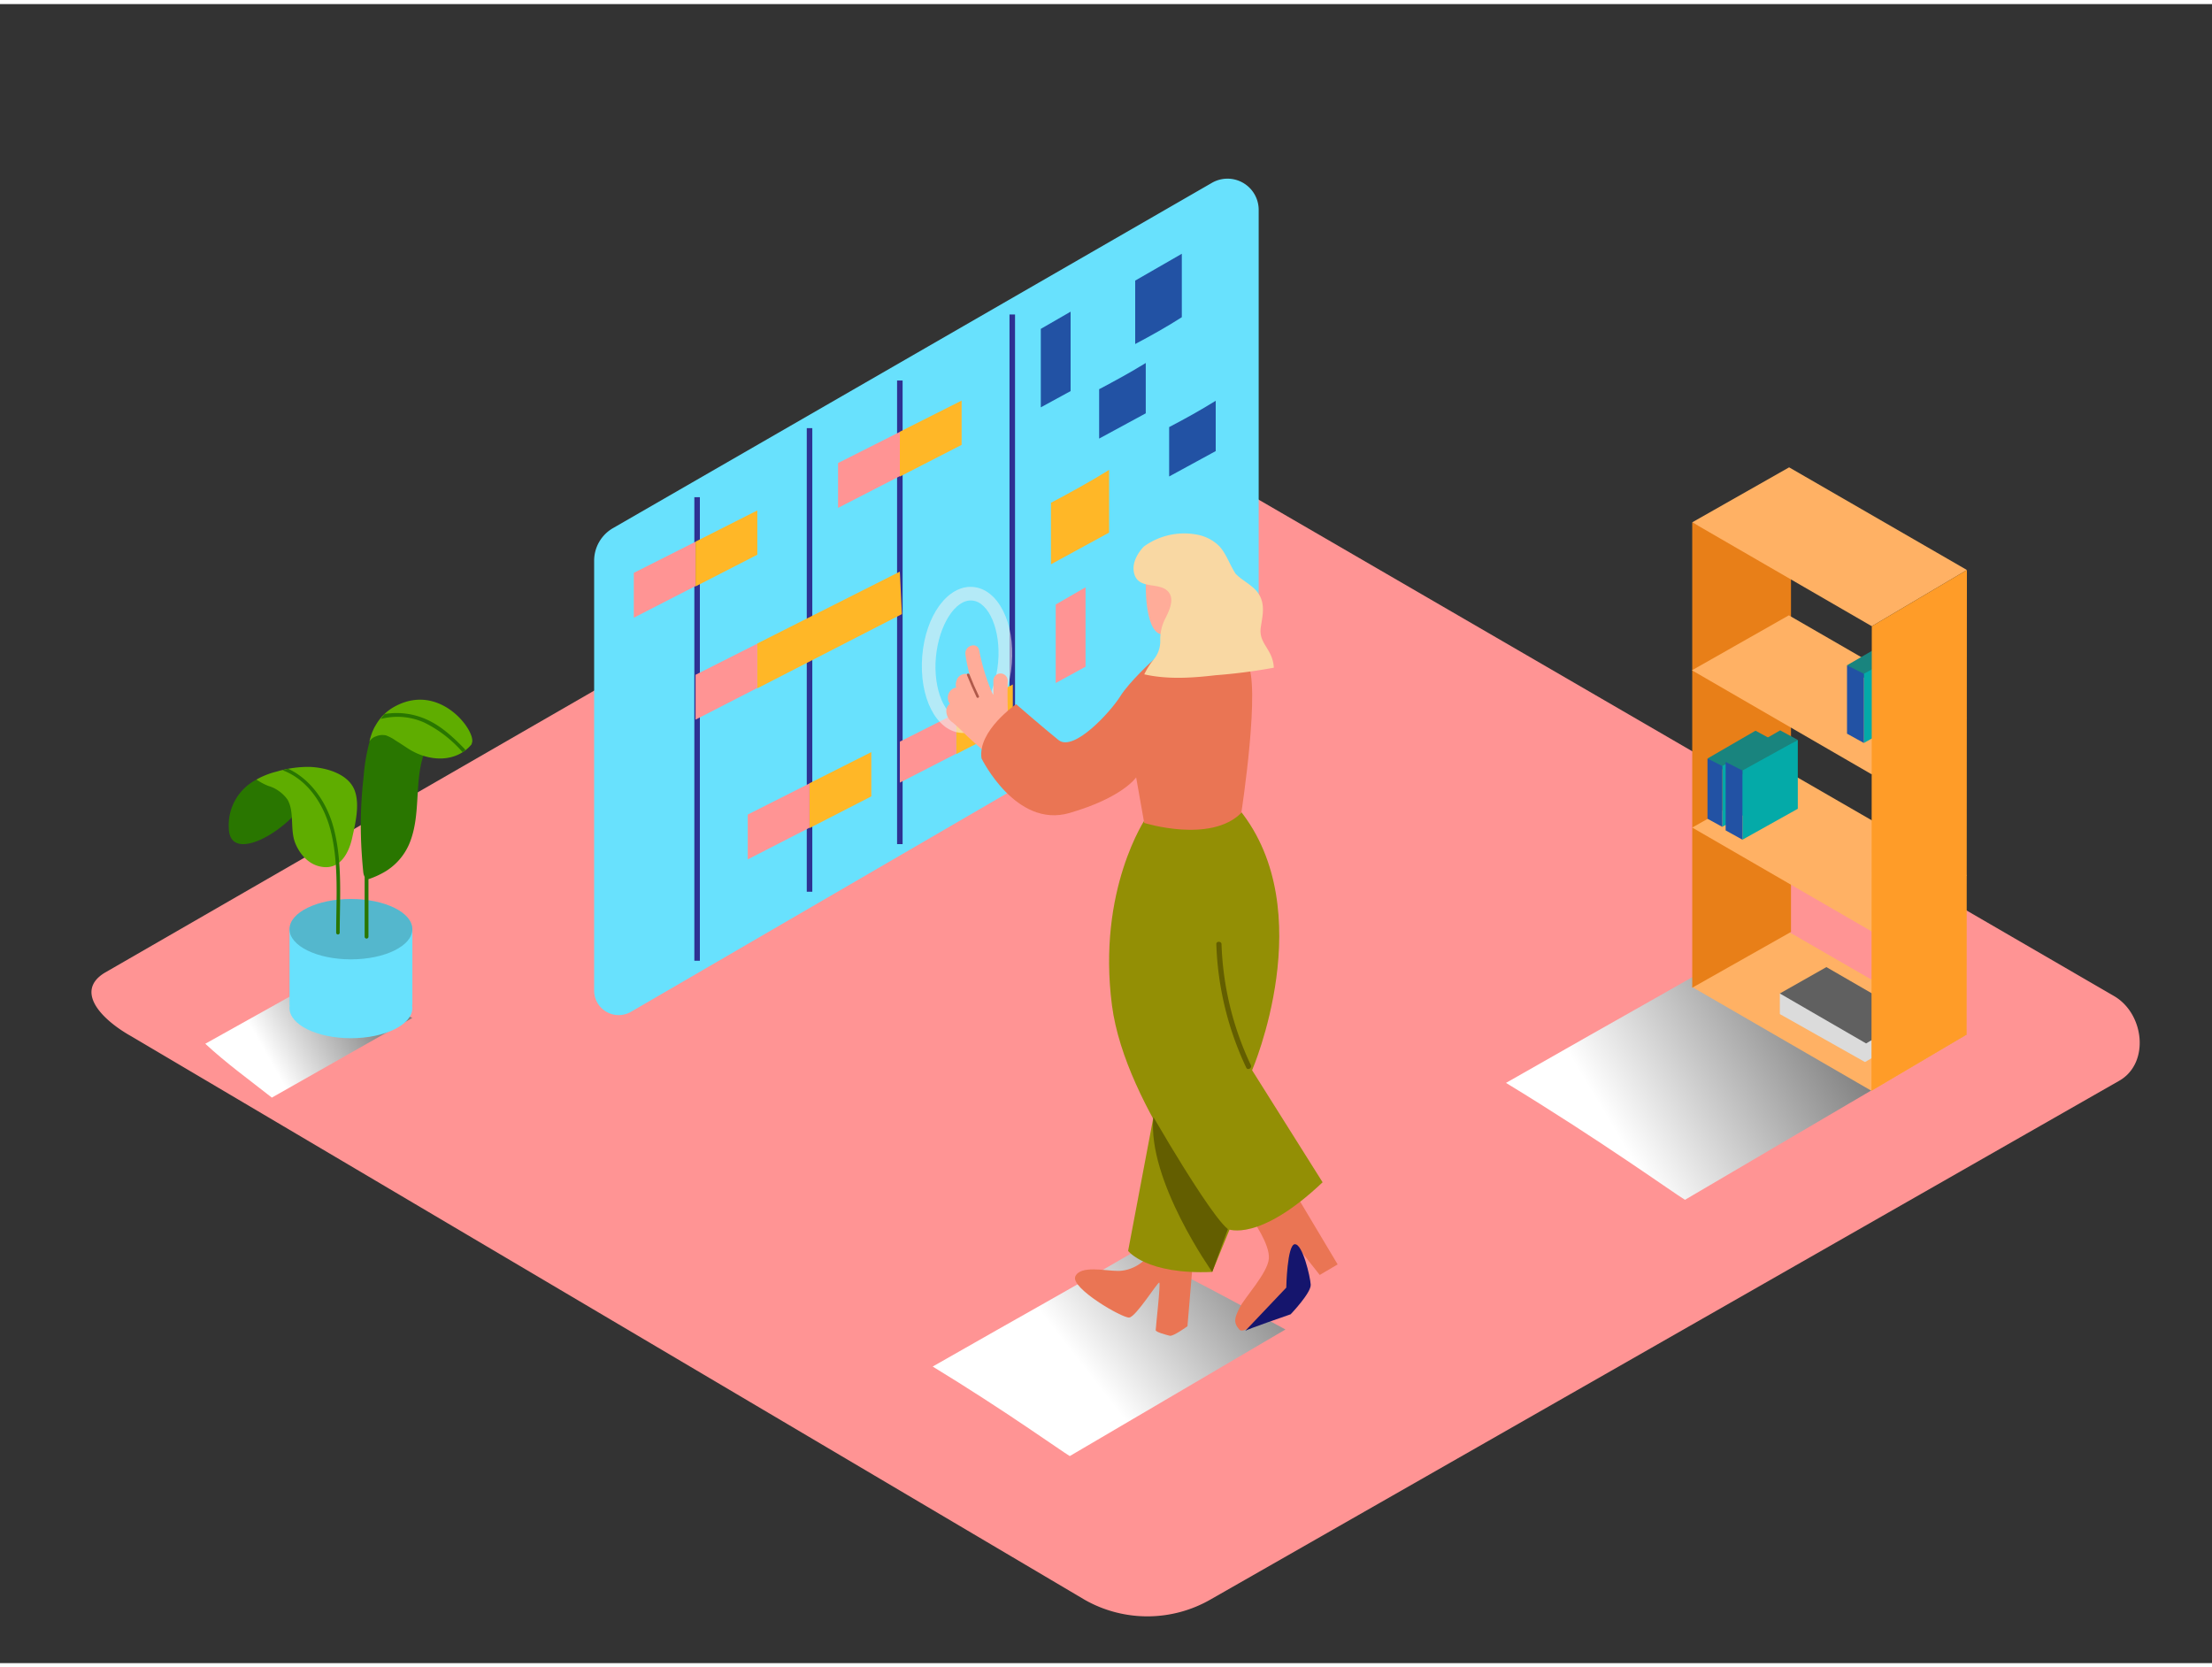 <svg xmlns="http://www.w3.org/2000/svg" xmlns:xlink="http://www.w3.org/1999/xlink" viewBox="0 0 400 300" width="406" height="306" class="illustration styles_illustrationTablet__1DWOa"><rect x="0" y="0" width="400" height="300" fill="#333333" stroke="none"/><defs><linearGradient id="linear-gradient" x1="226.75" y1="222.58" x2="196" y2="246.57" gradientUnits="userSpaceOnUse"><stop offset="0" stop-color="gray"></stop><stop offset="1" stop-color="#fff"></stop></linearGradient><linearGradient id="linear-gradient-2" x1="329.77" y1="181.28" x2="292.06" y2="203.81" xlink:href="#linear-gradient"></linearGradient><linearGradient id="linear-gradient-3" x1="66.68" y1="179.52" x2="48.2" y2="189.99" xlink:href="#linear-gradient"></linearGradient></defs><title>PP</title><g style="isolation: isolate;"><g id="Layer_2" data-name="Layer 2"><path d="M196.24,288.6,23.74,186.65c-5.49-3.08-10.2-8.15-4.85-11.46L192,75.41c2.6-1.61,6.54-2.66,9.18-1.13L382.28,179.37c5.49,3.19,6.48,12.1,1,15.29L219,288.44A22.94,22.94,0,0,1,196.24,288.6Z" fill="#ff9494"></path><path d="M205.36,225.46c-11.28,6.58-19.35,11-36.7,20.91,13.13,8,23.31,15.32,24.79,16.19l39-22.89C229.42,238.07,219.41,232.4,205.36,225.46Z" fill="url(#linear-gradient)" style="mix-blend-mode: multiply;"></path><path d="M320.25,167.78c-14.73,8.59-25.26,14.36-47.92,27.3,17.15,10.42,30.44,20,32.37,21.14l50.92-29.89C351.67,184.25,338.59,176.85,320.25,167.78Z" fill="url(#linear-gradient-2)" style="mix-blend-mode: multiply;"></path><polygon points="355.63 186.34 323.48 167.78 305.96 177.72 338.42 196.51 355.63 186.34" fill="#ffb164"></polygon><polyline points="321.85 178.91 321.85 182.63 337.25 191.31 345.71 186.31 345.71 183.06" fill="#dbdbdb"></polyline><polygon points="345.71 183.06 330.27 174.14 321.85 178.91 337.45 187.94 345.71 183.06" fill="#606060"></polygon><polygon points="323.87 102.48 306.01 93.71 306.01 177.87 323.87 167.78 323.87 102.48" fill="#e87f18"></polygon><polygon points="355.63 129.09 323.48 110.53 305.96 120.47 338.42 139.26 355.63 129.09" fill="#ffb164"></polygon><polygon points="334 119.56 343.87 113.84 347.05 115.57 337.18 121.9 334 119.56" fill="#19847e"></polygon><polygon points="337.04 121.1 337.04 133.61 347.05 128.03 347.05 115.57 337.04 121.1" fill="#04aaa8"></polygon><polyline points="337.04 121.1 334 119.56 334 131.93 337.04 133.61" fill="#2252a4"></polyline><polygon points="355.68 102.33 323.53 83.77 306.01 93.71 338.48 112.5 355.68 102.33" fill="#ffb164"></polygon><polygon points="355.68 157.53 323.53 138.97 306.01 148.91 338.48 167.7 355.68 157.53" fill="#ffb164"></polygon><polygon points="338.48 112.5 355.68 102.33 355.63 186.34 338.42 196.51 338.48 112.5" fill="#ff9c28"></polygon><polygon points="308.77 136.42 317.45 131.39 320.25 132.91 311.56 138.48 308.77 136.42" fill="#19847e"></polygon><polygon points="311.44 137.78 311.44 148.78 320.25 143.87 320.25 132.91 311.44 137.78" fill="#04aaa8"></polygon><polyline points="311.44 137.78 308.77 136.42 308.77 147.31 311.44 148.78" fill="#2252a4"></polyline><polygon points="312.05 137.04 321.91 131.33 325.1 133.06 315.22 139.38 312.05 137.04" fill="#19847e"></polygon><polygon points="315.09 138.59 315.09 151.1 325.1 145.51 325.1 133.06 315.09 138.59" fill="#04aaa8"></polygon><polyline points="315.09 138.59 312.05 137.04 312.05 149.42 315.09 151.1" fill="#2252a4"></polyline><path d="M107.44,100.65v77.73a4.44,4.44,0,0,0,6.67,3.84l110.12-64a6.8,6.8,0,0,0,3.38-5.88V37.2a5.64,5.64,0,0,0-8.45-4.88L110.85,94.76A6.8,6.8,0,0,0,107.44,100.65Z" fill="#68e1fd"></path><line x1="126.06" y1="89.17" x2="126.06" y2="172.99" fill="none" stroke="#2e3192" stroke-miterlimit="10"></line><line x1="146.39" y1="76.68" x2="146.39" y2="160.51" fill="none" stroke="#2e3192" stroke-miterlimit="10"></line><line x1="162.72" y1="68.07" x2="162.72" y2="151.9" fill="none" stroke="#2e3192" stroke-miterlimit="10"></line><line x1="183.05" y1="56.13" x2="183.05" y2="139.96" fill="none" stroke="#2e3192" stroke-miterlimit="10"></line><polygon points="114.61 102.85 114.61 110.96 125.78 105.23 125.78 97.22 114.61 102.85" fill="#ff9494"></polygon><polygon points="125.78 97.2 125.78 105.3 136.95 99.57 136.95 91.56 125.78 97.2" fill="#ffb727"></polygon><polygon points="125.78 121.28 125.78 129.39 136.95 123.66 136.95 115.65 125.78 121.28" fill="#ff9494"></polygon><polygon points="136.95 115.62 136.95 123.73 163.09 110.31 162.72 102.63 136.95 115.62" fill="#ffb727"></polygon><polygon points="135.22 146.55 135.22 154.66 146.39 148.93 146.39 140.92 135.22 146.55" fill="#ff9494"></polygon><polygon points="146.39 140.89 146.39 149 157.56 143.27 157.56 135.26 146.39 140.89" fill="#ffb727"></polygon><polygon points="151.55 82.99 151.55 91.1 162.72 85.36 162.72 77.36 151.55 82.99" fill="#ff9494"></polygon><polygon points="162.72 77.33 162.72 85.44 173.89 79.71 173.89 71.7 162.72 77.33" fill="#ffb727"></polygon><polygon points="162.72 133.37 162.72 140.78 172.94 135.54 172.94 128.22 162.72 133.37" fill="#ff9494"></polygon><polygon points="172.94 128.19 172.94 135.61 183.15 130.37 183.15 123.04 172.94 128.19" fill="#ffb727"></polygon><path d="M226.45,219.79s3.22,4.46,3,7.07-4.36,7-5.29,8.87-1.18,2.68,0,4,11.21-7.39,11.44-8.79-1.4-6.76-1.4-6.76l4.45,5.63,3.24-1.91L235,216.36" fill="#ea7554"></path><path d="M225.18,239.92c.27-.27,8.21-3,8.21-3s3.73-3.89,3.63-5.37-1.47-7.36-2.87-7.3-1.55,7.85-1.55,7.85Z" fill="#15156d"></path><path d="M215.73,227.19l-1,11.89s-2.57,1.88-3.2,1.72-2.52-.65-2.54-1,.91-8.4.65-8.61-4.2,6.19-5.44,6.32-10.66-5.35-9.75-7.43,5.46-1,7.71-1,5.35-1.31,7-5.16" fill="#ea7554"></path><path d="M209.76,195,204,225.46s3.32,4.34,15.21,3.8l8.84-21.61" fill="#938f05"></path><path d="M207.22,147.17s-8.87,12.94-6.14,33.9c2.42,18.57,21,40.46,21,40.46s5.55,2.45,17.09-8.48l-12.75-20.26s12.42-28.77-2.24-47.05" fill="#938f05"></path><g opacity="0.55"><path d="M173.77,131.79c-4.53-.38-7.59-6.48-7-13.88s4.67-12.9,9.2-12.51,7.59,6.48,7,13.88S178.3,132.17,173.77,131.79Zm2-23.94c-3-.26-6,4.44-6.53,10.26s1.67,11,4.72,11.21,6-4.44,6.53-10.26S178.84,108.11,175.79,107.85Z" fill="#f2f2f2"></path></g><path d="M182.22,122.34a1.29,1.29,0,0,0-2.59,0c0,.87,0,1.74,0,2.61-.1-.19-.2-.38-.29-.57a37.36,37.36,0,0,1-2.26-7.48c-.32-1.67-2.71-.92-2.5.69a26,26,0,0,0,.79,3.72l-.25-.11a1.7,1.7,0,0,0-2.17,1.2,2.4,2.4,0,0,0-.06,1.23l-.19,0a1.87,1.87,0,0,0-.94,2.89,1.72,1.72,0,0,0-.62,1,2.5,2.5,0,0,0,1.11,2.37c.89.74,1.86,1.7,2.67,2.5,1.07,1,2.28,2.07,3.28,2.91s2.64-1.92,2.66-2.84a1.18,1.18,0,0,0,1.55-1.21Q182.12,126.82,182.22,122.34Z" fill="#ffac99"></path><path d="M177,125.1q-.92-1.91-1.69-3.88c-.11-.28-.56-.16-.45.12q.8,2,1.74,4C176.77,125.6,177.17,125.37,177,125.1Z" fill="#af594a"></path><path d="M208.56,118.59s-4.32,3.91-6,6.61-8.38,10.11-11.15,7.88-7.66-6.48-7.66-6.48-7,4.81-6.26,9.8c0,0,6.2,12.68,15.88,9.88s12.08-6.45,12.08-6.45l1.46,8.24s12,3.76,17.56-1.82c0,0,3.65-23.68,1-27.22" fill="#ea7554"></path><path d="M207.23,104.25c-.09.27-.29,8.87,2.62,9.68s7.89-1.22,9.18-3.95-.55-11.4-5.16-11.9S208.05,101.74,207.23,104.25Z" fill="#ffac99"></path><path d="M210.78,105.84c1.92,1.3.7,3.78-.11,5.37a8.24,8.24,0,0,0-.86,3.92,5.15,5.15,0,0,1-1.25,3.46,13.69,13.69,0,0,0-1.64,2.61c4.2.95,8.63.66,12.91.16A100.14,100.14,0,0,0,230.35,120a6.33,6.33,0,0,0-.5-2.16c-.83-1.89-2.19-2.91-1.86-5.14.25-1.72.69-3.41.08-5.12s-2.1-2.57-3.52-3.61a9,9,0,0,1-1.15-1l-.3-.51c-.84-1.44-1.46-3.17-2.59-4.41a7.63,7.63,0,0,0-4.16-2.13,12.39,12.39,0,0,0-9.5,2.17s-2.51,2.41-1.72,5S209,104.67,210.78,105.84Z" fill="#f9d8a3"></path><path d="M211.42,206.08c3.26,5.41,8.43,13.68,10.62,15.44l-2.83,7.74s-11.79-16.56-10.64-28c0,0,1.17,2,2.85,4.81" fill="#635e00"></path><path d="M226.19,191.86a55.36,55.36,0,0,1-5.3-21.85c0-.6-1-.6-.94,0a56.54,56.54,0,0,0,5.42,22.33C225.64,192.87,226.45,192.4,226.19,191.86Z" fill="#635e00"></path><path d="M49.16,197.74l25.41-14.41-16.08-7.26L37.12,188C40.89,191.5,45.1,194.54,49.16,197.74Z" fill="url(#linear-gradient-3)" style="mix-blend-mode: multiply;"></path><polyline points="52.36 167.28 52.36 181 74.57 181 74.57 167.28" fill="#68e1fd"></polyline><ellipse cx="63.46" cy="167.28" rx="11.11" ry="5.46" fill="#68e1fd"></ellipse><ellipse cx="63.46" cy="167.28" rx="11.11" ry="5.46" opacity="0.19"></ellipse><ellipse cx="63.46" cy="181.54" rx="11.11" ry="5.46" fill="#68e1fd"></ellipse><path d="M75.9,135.36c-2.34-1-5.59-4.15-8.43-4.05a33.19,33.19,0,0,0-1.72,8.43,76.47,76.47,0,0,0-.32,14.07q.1,1.57.26,3.13a2.49,2.49,0,0,0,.25.88q0,5.43,0,10.87a.35.35,0,0,0,.69,0q0-5.23,0-10.45a15.41,15.41,0,0,0,3.18-1.47,10.82,10.82,0,0,0,4.47-5.62c1.79-5,.66-10.56,2.36-15.5C76.4,135.55,76.15,135.46,75.9,135.36Z" fill="#297600"></path><path d="M71.1,127.18a8.7,8.7,0,0,0-3.17,3.24,5.44,5.44,0,0,0-.5,1l-.1.21h0a14.52,14.52,0,0,0-.53,1.72,2.15,2.15,0,0,1,1.18-.93,2.94,2.94,0,0,1,1.85-.17,7.77,7.77,0,0,1,1.7.91c.79.48,1.55,1,2.34,1.51,3.68,2.34,8.58,2.58,11.42-.83,0-.13.07-.27.1-.41C85.8,131.07,79.24,122.45,71.1,127.18Z" fill="#5fad00"></path><path d="M83.66,135.26l.46-.3a.31.31,0,0,0-.09-.26c-2.22-2.28-4.61-4.52-7.65-5.65a13.11,13.11,0,0,0-6.83-.67c-.25.29-.47.59-.69.89a11.87,11.87,0,0,1,7.86.65,22,22,0,0,1,6.84,5.26A.33.33,0,0,0,83.66,135.26Z" fill="#297600"></path><path d="M46.38,140.23a9.27,9.27,0,0,0-5,8.9c.26,6.55,11.06.16,13.93-5.37s3.32,2.36,3.32,2.36" fill="#297600"></path><path d="M56.09,137.94a19.55,19.55,0,0,0-6,.83,14.54,14.54,0,0,0-3.73,1.46,12,12,0,0,0,2.16,1.15,6.56,6.56,0,0,1,3.49,2.5,5,5,0,0,1,.42,1c.66,2.16.09,4.77,1,6.94s2.7,4.08,5.25,4.24c3,.19,4.44-2.74,5-5.27s1.42-6,.46-8.58C63,139.17,59,138.08,56.09,137.94Z" fill="#5fad00"></path><path d="M60.1,148.17c-1.28-4.14-4-8-7.95-9.88H52l-.19.06-.72.19c4.61,1.71,7.51,6.26,8.7,10.91,1.51,5.95,1,12.39,1,18.47a.32.32,0,0,0,.64,0C61.44,161.43,62,154.46,60.1,148.17Z" fill="#297600"></path><polygon points="188.21 58.73 188.21 72.92 193.6 69.98 193.6 55.62 188.21 58.73" fill="#2252a4"></polygon><path d="M213.71,56.62V45.15L205.28,50V61.47C208.15,59.95,211,58.36,213.71,56.62Z" fill="#2252a4"></path><path d="M198.76,69.64v8.93L207.19,74v-9.1C204.45,66.59,201.62,68.13,198.76,69.64Z" fill="#2252a4"></path><path d="M211.42,76.49v8.93l8.42-4.59v-9.1C217.11,73.43,214.28,75,211.42,76.49Z" fill="#2252a4"></path><path d="M190.05,90.17V101.3l10.51-5.73V84.23C197.14,86.36,193.61,88.29,190.05,90.17Z" fill="#ffb727"></path><polygon points="190.91 108.57 190.91 122.77 196.3 119.82 196.3 105.46 190.91 108.57" fill="#ff9494"></polygon></g></g></svg>